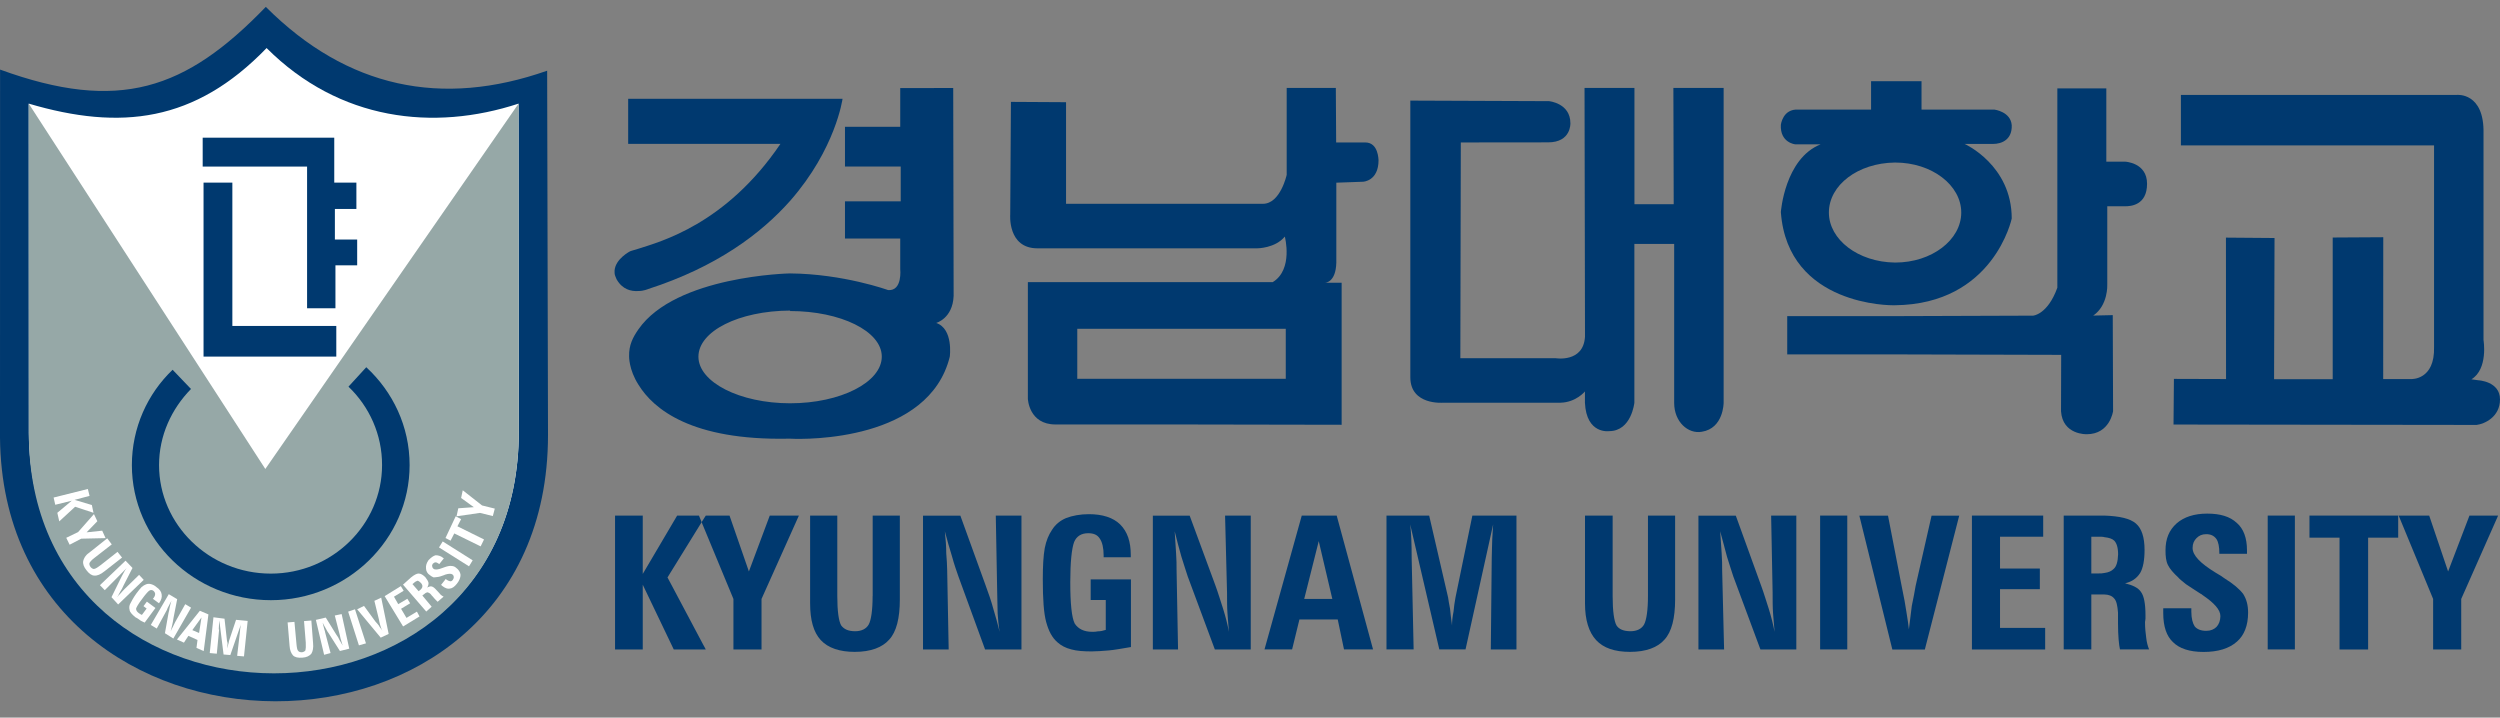 <svg width="108" height="31" viewBox="0 0 108 31" fill="none" xmlns="http://www.w3.org/2000/svg">
<rect x="0" y="0" width="108" height="31" fill="#808080" stroke="none"/>
<g clip-path="url(#clip0_2458_137455)">
<path d="M90.145 18.759C91.149 18.759 91.285 17.762 91.285 17.762L91.271 13.613L90.427 13.633C91.078 13.187 91.034 12.299 91.034 12.299V8.911H91.81C92.041 8.911 92.753 8.87 92.753 7.938C92.753 7.025 91.81 6.984 91.81 6.984H90.993V3.819H88.877V12.43C88.456 13.595 87.829 13.636 87.829 13.636L81.857 13.657H77.208V15.31H81.857L89.043 15.33L89.036 17.762C89.101 18.794 90.145 18.759 90.145 18.759Z" fill="#00396F"/>
<path d="M108 17.253C108 16.468 107.057 16.427 107.057 16.427L106.766 16.386C107.498 15.94 107.288 14.692 107.288 14.692V5.773C107.328 3.973 106.135 4.1 106.135 4.1H94.215V6.28H105.151V14.987C105.192 16.427 104.168 16.375 104.168 16.375H102.954L102.957 10.248L100.773 10.261V16.382H98.24L98.26 10.282L96.161 10.265L96.165 16.375L93.913 16.368L93.896 18.34L106.989 18.357C107.325 18.316 108 18.018 108 17.253Z" fill="#00396F"/>
<path d="M76.933 9.161C77.228 13.248 81.772 13.187 81.772 13.187C81.793 13.187 81.833 13.187 81.857 13.187C86.13 13.146 86.907 9.439 86.907 9.439C86.907 7.131 84.875 6.219 84.875 6.219H86.089C86.51 6.219 86.927 6.007 86.907 5.413C86.866 4.82 86.154 4.734 86.154 4.734H83.01V3.507H81.857H80.83V4.734H77.686C77.014 4.693 76.933 5.389 76.933 5.389C76.892 6.175 77.56 6.236 77.56 6.236H78.649C77.099 6.854 76.933 9.161 76.933 9.161ZM81.857 7.022H81.877C83.448 7.022 84.726 7.995 84.726 9.182C84.726 10.368 83.448 11.342 81.877 11.342C81.877 11.342 81.877 11.342 81.857 11.342C80.267 11.321 79.008 10.348 79.008 9.182C79.008 7.995 80.263 7.042 81.857 7.022Z" fill="#00396F"/>
<path d="M58.98 6.154H57.722L57.708 3.798H55.585V7.553C55.585 7.553 55.314 8.804 54.558 8.804H51.038H46.053V4.415L43.672 4.401L43.642 9.264C43.642 9.264 43.519 10.728 44.818 10.728H51.041H54.31C54.31 10.728 55.087 10.728 55.504 10.22C55.504 10.22 55.88 11.64 54.982 12.188H51.044H44.404V17.229C44.404 17.229 44.445 18.337 45.598 18.337H51.038L57.959 18.35V12.213H57.247C57.247 12.213 57.708 12.213 57.729 11.345V7.892L58.882 7.851C58.882 7.851 59.553 7.83 59.553 6.918C59.546 6.915 59.56 6.154 58.98 6.154ZM55.545 16.365H51.041H46.538V14.205H51.041H55.545V16.365Z" fill="#00396F"/>
<path d="M74.461 17.401V3.798H72.29L72.304 8.821H70.608V3.798H68.452L68.472 14.541C68.407 15.686 67.194 15.473 67.194 15.473H63.087L63.107 6.154L66.878 6.15C67.882 6.15 67.841 5.324 67.841 5.324C67.841 4.456 66.919 4.37 66.919 4.37L60.926 4.346V16.296C60.926 17.524 62.351 17.397 62.351 17.397H67.421C68.092 17.377 68.469 16.91 68.469 16.91V17.397C68.533 18.776 69.516 18.625 69.516 18.625C70.48 18.625 70.605 17.397 70.605 17.397V10.539H72.324V17.404C72.324 18.23 72.931 18.758 73.518 18.652C74.461 18.505 74.461 17.401 74.461 17.401Z" fill="#00396F"/>
<path d="M38.89 11.62C38.89 11.62 38.996 12.576 38.368 12.532C38.368 12.532 36.442 11.832 34.136 11.812C34.116 11.812 34.116 11.812 34.116 11.812C34.116 11.812 29.195 11.908 27.581 14.226C27.34 14.572 27.167 14.905 27.177 15.385C27.177 15.385 27.16 15.964 27.581 16.619C28.232 17.679 29.883 19.033 34.055 18.951C34.055 18.951 34.075 18.951 34.139 18.951C34.872 18.992 40.132 19.037 41.03 15.412C41.03 15.412 41.197 14.205 40.444 13.951C40.444 13.951 41.156 13.759 41.197 12.786L41.179 3.802L38.89 3.805V5.479H36.503V7.193H38.911V8.698H36.503V10.306H38.89V11.62ZM34.133 17.422C31.955 17.422 30.172 16.509 30.172 15.409C30.172 14.308 31.918 13.427 34.133 13.417V13.437C36.31 13.437 38.093 14.305 38.093 15.405C38.093 16.513 36.313 17.422 34.133 17.422Z" fill="#00396F"/>
<path d="M27.577 12.572C27.808 12.572 27.998 12.487 27.998 12.487C30.952 11.534 32.878 10.093 34.136 8.674C36.106 6.428 36.398 4.268 36.398 4.268H34.136H27.577H27.137V6.215H27.577H33.715C31.348 9.709 28.51 10.443 27.557 10.752C27.326 10.817 27.221 10.855 27.221 10.855C27.221 10.855 26.594 11.174 26.55 11.681V11.787C26.55 11.873 26.59 11.955 26.635 12.062C26.886 12.507 27.262 12.593 27.577 12.572Z" fill="#00396F"/>
<path d="M92.665 26.872C92.665 26.831 92.685 26.786 92.685 26.724C92.685 26.659 92.685 26.597 92.685 26.577C92.685 26.09 92.621 25.75 92.495 25.579C92.37 25.387 92.139 25.284 91.803 25.198C92.095 25.133 92.305 24.986 92.455 24.753C92.58 24.54 92.645 24.201 92.645 23.758C92.645 23.206 92.519 22.826 92.268 22.613C92.017 22.4 91.576 22.297 90.908 22.273C90.888 22.273 90.868 22.273 90.847 22.273H89.152V28.055H90.345V25.682H90.847C90.868 25.682 90.888 25.682 90.908 25.682C91.098 25.682 91.244 25.747 91.329 25.85C91.434 25.956 91.475 26.169 91.498 26.464C91.498 26.57 91.498 26.717 91.498 26.909C91.498 27.482 91.539 27.863 91.583 28.055H92.841C92.78 27.907 92.736 27.736 92.716 27.547C92.689 27.359 92.665 27.125 92.665 26.872ZM91.305 24.581C91.22 24.667 91.095 24.729 90.908 24.753C90.823 24.773 90.742 24.773 90.637 24.773H90.345V23.186H90.661C90.766 23.186 90.851 23.186 90.912 23.206C91.102 23.227 91.247 23.271 91.332 23.354C91.437 23.46 91.502 23.648 91.502 23.947C91.492 24.266 91.43 24.478 91.305 24.581Z" fill="#00396F"/>
<path d="M96.1 24.985C96.015 24.92 95.89 24.838 95.703 24.732C95.052 24.331 94.72 23.991 94.72 23.672C94.72 23.484 94.784 23.353 94.889 23.247C94.995 23.141 95.12 23.076 95.31 23.076C95.5 23.076 95.646 23.141 95.751 23.288C95.836 23.415 95.876 23.628 95.876 23.902V23.923H97.07V23.775C97.07 23.247 96.924 22.842 96.629 22.589C96.334 22.314 95.917 22.188 95.351 22.188C94.784 22.188 94.347 22.335 94.032 22.609C93.696 22.908 93.55 23.288 93.55 23.775C93.55 24.029 93.57 24.241 93.655 24.41C93.74 24.578 93.886 24.749 94.096 24.941C94.16 25.027 94.286 25.109 94.432 25.236C94.598 25.342 94.808 25.49 95.083 25.661C95.103 25.661 95.124 25.682 95.144 25.702C95.646 26.042 95.921 26.337 95.921 26.614C95.921 26.806 95.856 26.974 95.754 27.081C95.649 27.187 95.503 27.252 95.313 27.252C95.083 27.252 94.917 27.187 94.811 27.06C94.727 26.933 94.666 26.721 94.666 26.426V26.278H93.452C93.452 26.299 93.452 26.343 93.452 26.385C93.452 26.426 93.452 26.47 93.452 26.491C93.452 27.064 93.597 27.485 93.872 27.739C94.144 28.013 94.584 28.164 95.191 28.164C95.819 28.164 96.3 28.017 96.636 27.718C96.951 27.444 97.118 27.019 97.118 26.467C97.118 26.148 97.053 25.894 96.907 25.661C96.751 25.452 96.48 25.219 96.1 24.985Z" fill="#00396F"/>
<path d="M99.139 22.273H97.965V28.055H99.139V22.273Z" fill="#00396F"/>
<path d="M99.769 23.227H101.068V28.058H102.303V23.227H103.602V22.273H99.769V23.227Z" fill="#00396F"/>
<path d="M105.758 24.687L104.941 22.273H103.622L105.111 25.874V28.058H106.325V25.874L107.919 22.273H106.681L105.758 24.687Z" fill="#00396F"/>
<path d="M56.949 22.273H56.236L54.626 28.055H55.819L56.135 26.762H56.952H57.79L58.061 28.055H59.316L57.745 22.273H56.949ZM56.949 25.874H56.342L56.949 23.46L56.969 23.374L57.556 25.874H56.949Z" fill="#00396F"/>
<path d="M62.877 25.812C62.836 26.025 62.812 26.217 62.792 26.426C62.751 26.618 62.727 26.831 62.727 27.019C62.687 26.745 62.663 26.491 62.642 26.299C62.602 26.107 62.578 25.939 62.558 25.812L61.74 22.273H59.896V28.055H61.069L60.984 24.115C60.984 24.115 60.984 24.094 60.984 24.074C60.984 23.48 60.964 23.014 60.92 22.654L62.178 28.055H63.311L64.504 22.654C64.484 22.846 64.484 23.079 64.464 23.312C64.464 23.546 64.443 23.82 64.443 24.118L64.403 28.058H65.511V22.273H63.606L62.877 25.812Z" fill="#00396F"/>
<path d="M71.192 25.747C71.192 26.361 71.127 26.786 71.026 26.974C70.921 27.167 70.71 27.269 70.439 27.269C70.144 27.269 69.937 27.184 69.832 27.016C69.727 26.827 69.666 26.402 69.666 25.744V22.273H68.472V26.066C68.472 26.786 68.638 27.314 68.954 27.654C69.269 27.993 69.751 28.161 70.419 28.161C71.11 28.161 71.612 27.969 71.904 27.633C72.219 27.293 72.365 26.7 72.365 25.898V22.273H71.192V25.747Z" fill="#00396F"/>
<path d="M76.577 25.599C76.577 25.939 76.577 26.234 76.597 26.512C76.618 26.786 76.638 27.04 76.662 27.297C76.597 26.957 76.516 26.642 76.411 26.302C76.306 25.984 76.201 25.623 76.075 25.284L74.987 22.277H73.372V28.058H74.481L74.397 24.626C74.397 24.413 74.397 24.18 74.376 23.906C74.356 23.631 74.335 23.312 74.312 22.952C74.417 23.354 74.522 23.714 74.607 24.053C74.712 24.372 74.797 24.667 74.878 24.9L76.051 28.058H77.601V22.273H76.513L76.577 25.599Z" fill="#00396F"/>
<path d="M79.802 22.273H78.629V28.055H79.802V22.273Z" fill="#00396F"/>
<path d="M82.756 25.305C82.715 25.579 82.651 25.857 82.59 26.173C82.549 26.491 82.505 26.828 82.464 27.188C82.444 26.975 82.403 26.721 82.359 26.447C82.318 26.173 82.254 25.792 82.149 25.305L81.562 22.277H80.324L81.749 28.059H83.153L84.638 22.277H83.444L82.756 25.305Z" fill="#00396F"/>
<path d="M86.401 25.452H88.121V24.561H86.401V23.186H88.266V22.273H85.187V28.058H88.351V27.125H86.401V25.452Z" fill="#00396F"/>
<path d="M32.352 24.687L31.515 22.273H30.49L30.341 22.507L30.311 22.558L30.341 22.634L31.684 25.874V28.058H32.898V25.874L34.512 22.273H33.254L32.352 24.687Z" fill="#00396F"/>
<path d="M37.697 25.747C37.697 26.361 37.632 26.786 37.531 26.974C37.425 27.167 37.215 27.269 36.944 27.269C36.649 27.269 36.462 27.184 36.337 27.016C36.232 26.827 36.171 26.402 36.171 25.744V22.273H34.997V26.066C34.997 26.786 35.143 27.314 35.459 27.654C35.774 27.993 36.276 28.161 36.923 28.161C37.615 28.161 38.117 27.969 38.412 27.633C38.728 27.293 38.873 26.7 38.873 25.898V22.273H37.7V25.747H37.697Z" fill="#00396F"/>
<path d="M43.079 25.599C43.079 25.939 43.099 26.234 43.099 26.512C43.119 26.786 43.14 27.04 43.184 27.297C43.099 26.957 43.018 26.642 42.912 26.302C42.828 25.984 42.702 25.623 42.577 25.284L41.488 22.277H39.874V28.058H40.983L40.918 24.626C40.918 24.413 40.898 24.18 40.878 23.906C40.878 23.631 40.857 23.312 40.817 22.952C40.922 23.354 41.027 23.714 41.132 24.053C41.217 24.372 41.322 24.667 41.403 24.9L42.556 28.058H44.127V22.273H43.018L43.079 25.599Z" fill="#00396F"/>
<path d="M47.039 22.212C46.663 22.212 46.327 22.277 46.056 22.38C45.805 22.486 45.595 22.654 45.449 22.887C45.303 23.1 45.198 23.354 45.134 23.673C45.073 24.012 45.049 24.458 45.049 25.027C45.049 25.874 45.09 26.488 45.195 26.872C45.3 27.253 45.446 27.551 45.697 27.76C45.842 27.887 46.032 27.993 46.283 28.055C46.514 28.12 46.806 28.141 47.162 28.141C47.372 28.141 47.623 28.12 47.894 28.099C48.145 28.079 48.481 28.014 48.857 27.952V25.03H47.117V25.919H47.769V27.211C47.643 27.253 47.538 27.273 47.433 27.273C47.348 27.294 47.267 27.294 47.182 27.294C46.826 27.294 46.575 27.167 46.426 26.934C46.3 26.68 46.236 26.087 46.236 25.154C46.236 24.266 46.3 23.693 46.402 23.416C46.507 23.162 46.717 23.035 47.009 23.035C47.24 23.035 47.406 23.1 47.511 23.268C47.616 23.416 47.677 23.669 47.677 23.988V24.074H48.85V23.988C48.85 23.395 48.705 22.97 48.389 22.654C48.087 22.359 47.626 22.212 47.039 22.212Z" fill="#00396F"/>
<path d="M53.008 25.599C53.008 25.939 53.008 26.234 53.028 26.512C53.049 26.786 53.069 27.04 53.089 27.297C53.028 26.957 52.944 26.642 52.839 26.302C52.733 25.984 52.628 25.623 52.503 25.284L51.394 22.277H49.803V28.058H50.892L50.828 24.626C50.828 24.413 50.828 24.18 50.807 23.906C50.787 23.631 50.766 23.312 50.746 22.952C50.851 23.354 50.936 23.714 51.038 24.053C51.143 24.372 51.228 24.667 51.309 24.9L52.482 28.058H54.032V22.273H52.923L53.008 25.599Z" fill="#00396F"/>
<path d="M29.253 22.273L27.767 24.794V22.273H26.57V28.058H27.767V25.26L29.107 28.058H30.341H30.491L30.341 27.78L28.836 24.945L30.311 22.558L30.195 22.273H29.253Z" fill="#00396F"/>
<path d="M0.003 3.006C5.144 4.875 8.024 3.88 11.483 0.297C14.993 3.808 19.089 4.655 23.637 3.054L23.674 18.789C23.677 34.209 0.146 34.014 0 18.906L0.003 3.006Z" fill="#00396F"/>
<path d="M1.241 4.476C5.212 5.649 8.424 5.279 11.517 2.076C14.66 5.217 18.736 5.68 22.402 4.476L22.413 18.642C22.413 32.556 1.367 32.206 1.245 18.717L1.241 4.476Z" fill="white"/>
<path d="M1.241 4.477L11.462 20.26L22.402 4.477L22.413 18.642C22.413 32.604 1.245 32.512 1.245 18.717L1.241 4.477Z" fill="#96A8A7"/>
<path d="M21.29 22.294L20.737 22.157L19.723 22.304L19.798 21.958L20.469 21.91L19.92 21.512L19.991 21.18L20.825 21.835L21.375 21.972L21.29 22.294Z" fill="white"/>
<path d="M20.764 23.603L19.625 23.044L19.465 23.356L19.245 23.243L19.686 22.304L19.92 22.427L19.761 22.736L20.91 23.305L20.764 23.603Z" fill="white"/>
<path d="M19.125 23.39L18.965 23.649L20.261 24.465L20.42 24.206L19.125 23.39Z" fill="white"/>
<path d="M19.052 25.27L19.259 25.009L19.296 25.047C19.357 25.085 19.418 25.109 19.442 25.109C19.489 25.122 19.527 25.095 19.564 25.047C19.588 25.009 19.611 24.961 19.601 24.923C19.601 24.875 19.577 24.838 19.54 24.814C19.493 24.776 19.381 24.776 19.221 24.827L19.198 24.841C19.123 24.865 19.052 24.889 19.015 24.903C18.964 24.917 18.916 24.927 18.892 24.927C18.818 24.941 18.757 24.941 18.723 24.941C18.662 24.917 18.614 24.879 18.564 24.841C18.465 24.779 18.404 24.666 18.404 24.556C18.39 24.433 18.428 24.32 18.513 24.197C18.621 24.087 18.72 24.011 18.818 23.987C18.916 23.987 19.038 24.011 19.137 24.097L19.174 24.121L18.977 24.368C18.916 24.33 18.869 24.293 18.818 24.293C18.78 24.293 18.733 24.317 18.696 24.354C18.672 24.392 18.658 24.43 18.672 24.464C18.672 24.502 18.696 24.55 18.733 24.574C18.794 24.622 18.93 24.611 19.113 24.536C19.164 24.522 19.211 24.498 19.221 24.498C19.33 24.46 19.442 24.436 19.503 24.45C19.564 24.45 19.649 24.474 19.7 24.526C19.822 24.611 19.883 24.724 19.896 24.834C19.896 24.944 19.849 25.081 19.737 25.218C19.639 25.342 19.54 25.417 19.432 25.427C19.333 25.451 19.225 25.404 19.113 25.318C19.113 25.318 19.089 25.304 19.089 25.294C19.089 25.284 19.062 25.284 19.052 25.27Z" fill="white"/>
<path d="M19.038 25.692C19.015 25.654 18.964 25.616 18.916 25.555C18.916 25.555 18.903 25.541 18.892 25.531C18.892 25.517 18.869 25.507 18.869 25.507C18.784 25.407 18.709 25.346 18.648 25.335C18.611 25.322 18.54 25.335 18.452 25.383C18.499 25.322 18.513 25.246 18.513 25.184C18.499 25.109 18.452 25.037 18.377 24.938C18.279 24.838 18.18 24.776 18.082 24.776C18.007 24.776 17.885 24.838 17.753 24.948L17.41 25.256L18.414 26.419L18.648 26.21L18.245 25.726L18.343 25.651C18.38 25.613 18.442 25.589 18.479 25.589C18.516 25.603 18.577 25.627 18.625 25.689C18.625 25.702 18.662 25.736 18.699 25.774C18.784 25.884 18.872 25.959 18.906 25.997L19.164 25.774C19.123 25.754 19.076 25.73 19.038 25.692ZM18.146 25.493L18.085 25.541L17.817 25.232L17.878 25.184C17.94 25.123 18.001 25.099 18.048 25.085C18.085 25.099 18.133 25.133 18.184 25.184C18.235 25.246 18.258 25.298 18.245 25.346C18.245 25.383 18.207 25.445 18.146 25.493Z" fill="white"/>
<path d="M17.414 27.063L16.617 25.753L17.316 25.321L17.438 25.52L17.02 25.777L17.204 26.1L17.597 25.866L17.719 26.062L17.326 26.299L17.56 26.693L18.011 26.422L18.123 26.631L17.414 27.063Z" fill="white"/>
<path d="M16.447 27.547L15.43 26.322L15.725 26.175L16.213 26.844C16.298 26.943 16.373 27.015 16.396 27.077C16.447 27.152 16.495 27.2 16.519 27.252C16.471 27.166 16.447 27.077 16.42 26.991C16.396 26.916 16.383 26.83 16.369 26.758L16.173 25.956L16.468 25.818L16.79 27.385L16.447 27.547Z" fill="white"/>
<path d="M15.505 27.879L15.04 26.422L15.335 26.322L15.81 27.793L15.505 27.879Z" fill="white"/>
<path d="M14.002 28.287L13.646 26.779L14.073 26.679L14.525 27.41C14.586 27.485 14.633 27.571 14.67 27.656C14.718 27.732 14.769 27.818 14.806 27.89C14.793 27.828 14.755 27.753 14.745 27.691C14.721 27.615 14.697 27.543 14.684 27.454L14.463 26.59L14.759 26.528L15.088 28.023L14.684 28.123L14.206 27.368C14.168 27.32 14.121 27.245 14.084 27.169C14.036 27.084 13.985 26.998 13.938 26.899C13.951 26.984 13.985 27.07 13.999 27.145C14.012 27.207 14.046 27.283 14.046 27.32L14.28 28.212L14.002 28.287Z" fill="white"/>
<path d="M13.45 26.807L13.524 27.77C13.548 27.993 13.511 28.14 13.45 28.24C13.365 28.339 13.243 28.401 13.06 28.411C12.876 28.425 12.741 28.398 12.656 28.312C12.581 28.226 12.52 28.089 12.51 27.904L12.425 26.889L12.72 26.865L12.805 27.794C12.819 27.966 12.842 28.089 12.88 28.116C12.917 28.168 12.978 28.178 13.049 28.178C13.11 28.165 13.171 28.14 13.195 28.093C13.209 28.031 13.219 27.931 13.209 27.76L13.134 26.831L13.45 26.807Z" fill="white"/>
<path d="M9.061 28.212L9.221 26.666L9.699 26.728L9.807 27.691C9.818 27.715 9.831 27.767 9.831 27.815C9.818 27.863 9.831 27.938 9.831 28.014C9.831 27.966 9.855 27.914 9.855 27.852C9.868 27.804 9.892 27.743 9.892 27.691L10.197 26.776L10.699 26.824L10.54 28.357L10.245 28.332L10.367 27.283C10.367 27.208 10.38 27.136 10.391 27.074C10.391 27.012 10.414 26.961 10.428 26.913L9.95 28.298L9.658 28.274L9.475 26.803C9.461 26.889 9.461 27.026 9.451 27.187L9.465 27.201L9.366 28.24L9.061 28.212Z" fill="white"/>
<path d="M8.634 26.385L7.644 27.626L7.946 27.763L8.139 27.468L8.532 27.647L8.488 27.989L8.8 28.127L9.004 26.543L8.634 26.385ZM8.6 27.345L8.308 27.221L8.705 26.673L8.6 27.345Z" fill="white"/>
<path d="M6.515 26.998L7.291 25.668L7.654 25.884L7.491 26.721C7.478 26.817 7.461 26.916 7.437 27.012C7.413 27.094 7.396 27.194 7.372 27.28C7.393 27.221 7.43 27.149 7.461 27.094C7.495 27.022 7.532 26.954 7.569 26.872L8.003 26.1L8.254 26.251L7.488 27.585L7.125 27.355L7.281 26.477C7.301 26.419 7.315 26.333 7.328 26.247C7.352 26.165 7.369 26.052 7.41 25.949C7.359 26.028 7.325 26.11 7.288 26.179C7.254 26.237 7.22 26.306 7.213 26.343L6.772 27.153L6.515 26.998Z" fill="white"/>
<path d="M6.715 26.265L6.25 26.896C6.145 26.848 6.064 26.813 6.019 26.769C5.962 26.724 5.904 26.693 5.846 26.663C5.779 26.604 5.711 26.546 5.68 26.505C5.636 26.45 5.596 26.395 5.599 26.347C5.572 26.258 5.585 26.148 5.629 26.076C5.677 25.983 5.755 25.829 5.887 25.644C5.975 25.517 6.06 25.428 6.118 25.36C6.186 25.305 6.25 25.263 6.304 25.246C6.369 25.215 6.457 25.215 6.528 25.236C6.599 25.257 6.681 25.291 6.759 25.363C6.894 25.452 6.969 25.562 6.983 25.675C7.006 25.802 6.966 25.922 6.877 26.049L6.864 26.059L6.603 25.867L6.616 25.857C6.674 25.788 6.704 25.716 6.701 25.668C6.708 25.62 6.674 25.565 6.63 25.524C6.572 25.48 6.501 25.473 6.433 25.527C6.379 25.572 6.267 25.695 6.135 25.881C5.975 26.086 5.901 26.227 5.88 26.285C5.874 26.361 5.914 26.426 5.992 26.484C6.016 26.501 6.026 26.515 6.05 26.515C6.06 26.543 6.108 26.546 6.131 26.563L6.335 26.289L6.199 26.186L6.345 25.99L6.715 26.265Z" fill="white"/>
<path d="M4.317 25.28L5.423 24.221L5.724 24.536L5.331 25.304C5.297 25.39 5.253 25.472 5.199 25.551C5.155 25.633 5.111 25.716 5.066 25.798C5.107 25.74 5.151 25.681 5.206 25.637C5.26 25.579 5.314 25.51 5.372 25.455L6.009 24.834L6.209 25.05L5.104 26.113L4.816 25.798L5.212 24.992C5.239 24.944 5.273 24.862 5.317 24.79C5.362 24.708 5.409 24.612 5.477 24.533C5.409 24.601 5.355 24.656 5.3 24.715C5.246 24.759 5.206 24.817 5.165 24.852L4.527 25.496L4.317 25.28Z" fill="white"/>
<path d="M5.273 24.087L4.514 24.68C4.344 24.817 4.195 24.879 4.073 24.865C3.964 24.865 3.842 24.779 3.73 24.628C3.622 24.491 3.571 24.358 3.595 24.234C3.618 24.124 3.693 23.987 3.839 23.888L4.632 23.257L4.829 23.517L4.097 24.087C3.961 24.186 3.89 24.272 3.866 24.323C3.852 24.371 3.866 24.433 3.913 24.495C3.961 24.556 4.022 24.58 4.059 24.58C4.134 24.57 4.229 24.505 4.354 24.409L5.077 23.84L5.273 24.087Z" fill="white"/>
<path d="M2.862 23.233L3.374 22.986L4.059 22.208L4.205 22.517L3.741 22.997L4.415 22.925L4.561 23.247L3.51 23.271L3.008 23.532L2.862 23.233Z" fill="white"/>
<path d="M2.316 21.494L3.795 21.124L3.869 21.422L3.222 21.594L3.968 21.817L4.039 22.153L3.245 21.892L2.56 22.523L2.476 22.153L3.1 21.631L2.387 21.806L2.316 21.494Z" fill="white"/>
<path d="M8.756 5.948H14.44V7.889H15.396V9.027H14.467V10.348H15.43V11.462H14.491V13.317H13.266V7.196H8.756V5.948Z" fill="#00396F"/>
<path d="M10.038 7.889V14.081H14.528V15.405H8.793V7.889H10.038Z" fill="#00396F"/>
<path d="M15.054 16.704L15.823 15.864C16.973 16.927 17.695 18.422 17.695 20.092C17.695 23.308 14.993 25.928 11.703 25.928C8.39 25.928 5.697 23.308 5.697 20.092C5.697 18.484 6.369 17.013 7.457 15.974L8.251 16.804C7.406 17.668 6.871 18.82 6.871 20.092C6.871 22.664 9.034 24.78 11.7 24.78C14.352 24.78 16.505 22.664 16.505 20.092C16.509 18.779 15.959 17.569 15.054 16.704Z" fill="#00396F"/>
</g>
<defs>
<clipPath id="clip0_2458_137455">
<rect width="108" height="30" fill="white" transform="translate(0 0.297)"/>
</clipPath>
</defs>
</svg>
